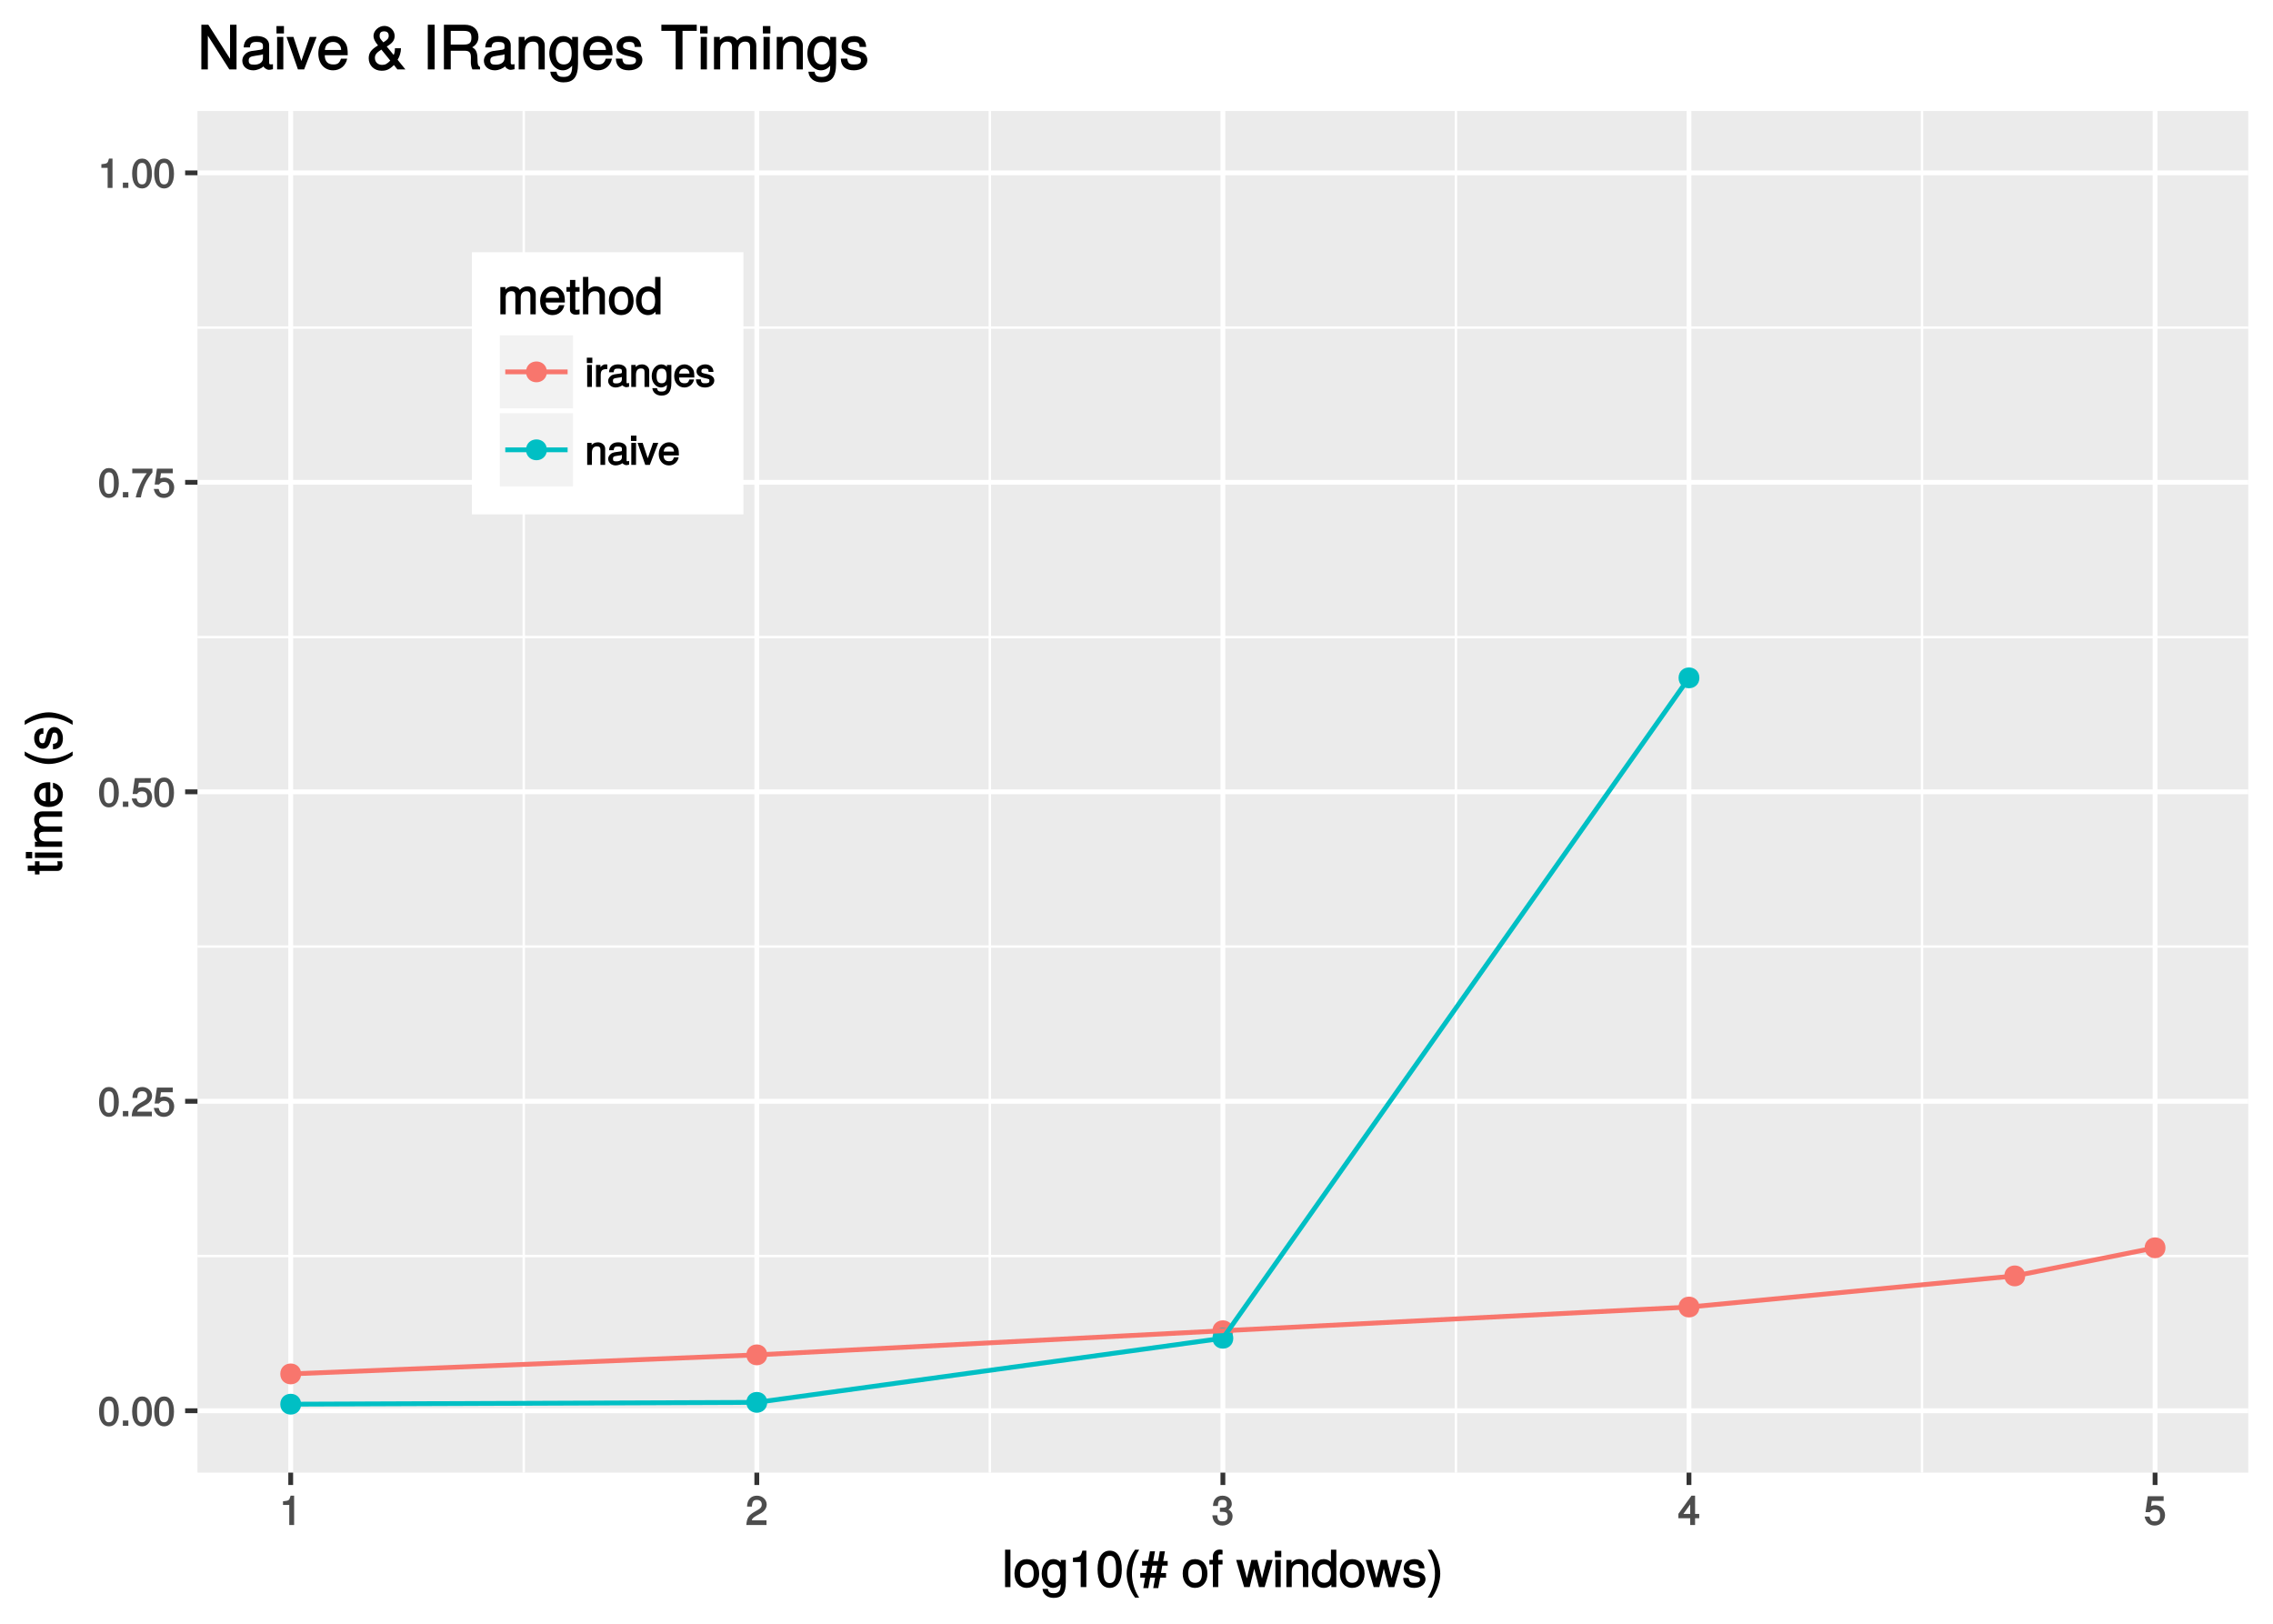 <?xml version="1.0" encoding="UTF-8"?>
<svg xmlns="http://www.w3.org/2000/svg" xmlns:xlink="http://www.w3.org/1999/xlink" width="504pt" height="360pt" viewBox="0 0 504 360" version="1.1">
<defs>
<g>
<symbol overflow="visible" id="glyph0-0">
<path style="stroke:none;" d=""/>
</symbol>
<symbol overflow="visible" id="glyph0-1">
<path style="stroke:none;" d="M 4.609 -3.125 C 4.609 -5.297 3.781 -6.5 2.422 -6.5 C 1.078 -6.5 0.219 -5.281 0.219 -3.188 C 0.219 -1.078 1.078 0.125 2.422 0.125 C 3.734 0.125 4.609 -1.078 4.609 -3.125 Z M 3.516 -3.203 C 3.516 -1.438 3.266 -0.781 2.406 -0.781 C 1.578 -0.781 1.312 -1.469 1.312 -3.172 C 1.312 -4.875 1.578 -5.547 2.422 -5.547 C 3.25 -5.547 3.516 -4.875 3.516 -3.203 Z M 3.516 -3.203 "/>
</symbol>
<symbol overflow="visible" id="glyph0-2">
<path style="stroke:none;" d="M 1.828 -0.125 L 1.828 -1.172 L 0.609 -1.172 L 0.609 0 L 1.828 0 Z M 1.828 -0.125 "/>
</symbol>
<symbol overflow="visible" id="glyph0-3">
<path style="stroke:none;" d="M 4.641 -4.547 C 4.641 -5.594 3.672 -6.5 2.5 -6.5 C 1.219 -6.5 0.328 -5.719 0.281 -4.078 L 1.359 -4.078 C 1.422 -5.25 1.703 -5.562 2.469 -5.562 C 3.172 -5.562 3.547 -5.188 3.547 -4.516 C 3.547 -4.031 3.297 -3.703 2.75 -3.391 L 1.938 -2.922 C 0.641 -2.188 0.219 -1.5 0.125 0 L 4.594 0 L 4.594 -1.031 L 1.344 -1.031 C 1.406 -1.406 1.641 -1.641 2.406 -2.078 L 3.281 -2.562 C 4.156 -3.031 4.641 -3.781 4.641 -4.547 Z M 4.641 -4.547 "/>
</symbol>
<symbol overflow="visible" id="glyph0-4">
<path style="stroke:none;" d="M 4.656 -2.203 C 4.656 -3.438 3.688 -4.375 2.5 -4.375 C 2.062 -4.375 1.594 -4.219 1.547 -4.188 L 1.719 -5.344 L 4.344 -5.344 L 4.344 -6.375 L 0.828 -6.375 L 0.328 -2.844 L 1.281 -2.844 C 1.688 -3.312 1.875 -3.422 2.359 -3.422 C 3.188 -3.422 3.562 -3.016 3.562 -2.094 C 3.562 -1.203 3.203 -0.812 2.359 -0.812 C 1.688 -0.812 1.422 -1.031 1.203 -1.859 L 0.125 -1.859 C 0.406 -0.5 1.266 0.125 2.375 0.125 C 3.641 0.125 4.656 -0.875 4.656 -2.203 Z M 4.656 -2.203 "/>
</symbol>
<symbol overflow="visible" id="glyph0-5">
<path style="stroke:none;" d="M 4.719 -5.594 L 4.719 -6.375 L 0.25 -6.375 L 0.25 -5.344 L 3.469 -5.344 C 2.422 -4 1.5 -2.078 1.016 0 L 2.156 0 C 2.531 -2.141 3.375 -3.938 4.719 -5.547 Z M 4.719 -5.594 "/>
</symbol>
<symbol overflow="visible" id="glyph0-6">
<path style="stroke:none;" d="M 3.203 -0.125 L 3.203 -6.5 L 2.422 -6.5 C 2.109 -5.406 2.094 -5.406 0.734 -5.25 L 0.734 -4.438 L 2.125 -4.438 L 2.125 0 L 3.203 0 Z M 3.203 -0.125 "/>
</symbol>
<symbol overflow="visible" id="glyph0-7">
<path style="stroke:none;" d="M 4.594 -1.938 C 4.594 -2.703 4.141 -3.266 3.391 -3.531 L 3.391 -3.266 C 3.969 -3.5 4.422 -4.031 4.422 -4.656 C 4.422 -5.734 3.547 -6.5 2.359 -6.5 C 1.109 -6.5 0.281 -5.688 0.25 -4.219 L 1.344 -4.219 C 1.359 -5.281 1.578 -5.562 2.375 -5.562 C 3.062 -5.562 3.312 -5.281 3.312 -4.625 C 3.312 -3.953 3.188 -3.812 1.781 -3.812 L 1.781 -2.906 L 2.359 -2.906 C 3.219 -2.906 3.5 -2.625 3.5 -1.938 C 3.5 -1.156 3.172 -0.812 2.359 -0.812 C 1.516 -0.812 1.266 -1.109 1.203 -2.141 L 0.109 -2.141 C 0.219 -0.625 1.062 0.125 2.344 0.125 C 3.625 0.125 4.594 -0.766 4.594 -1.938 Z M 4.594 -1.938 "/>
</symbol>
<symbol overflow="visible" id="glyph0-8">
<path style="stroke:none;" d="M 4.719 -1.625 L 4.719 -2.453 L 3.797 -2.453 L 3.797 -6.5 L 3 -6.5 L 0.094 -2.469 L 0.094 -1.5 L 2.719 -1.5 L 2.719 0 L 3.797 0 L 3.797 -1.5 L 4.719 -1.5 Z M 2.875 -2.453 L 1.203 -2.453 L 2.984 -4.953 L 2.719 -5.047 L 2.719 -2.453 Z M 2.875 -2.453 "/>
</symbol>
<symbol overflow="visible" id="glyph0-9">
<path style="stroke:none;" d="M 1.5 -0.125 L 1.5 -4.875 L 0.453 -4.875 L 0.453 0 L 1.5 0 Z M 1.594 -5.438 L 1.594 -6.484 L 0.375 -6.484 L 0.375 -5.297 L 1.594 -5.297 Z M 1.594 -5.438 "/>
</symbol>
<symbol overflow="visible" id="glyph0-10">
<path style="stroke:none;" d="M 2.969 -4.094 L 2.969 -4.969 C 2.703 -5 2.641 -5 2.547 -5 C 2.062 -5 1.594 -4.688 1.172 -4 L 1.438 -3.906 L 1.438 -4.875 L 0.453 -4.875 L 0.453 0 L 1.5 0 L 1.5 -2.531 C 1.5 -3.562 1.688 -3.953 2.969 -3.969 Z M 2.969 -4.094 "/>
</symbol>
<symbol overflow="visible" id="glyph0-11">
<path style="stroke:none;" d="M 4.859 -0.156 L 4.859 -0.875 C 4.625 -0.812 4.594 -0.812 4.547 -0.812 C 4.297 -0.812 4.297 -0.812 4.297 -1.047 L 4.297 -3.609 C 4.297 -4.438 3.547 -5 2.422 -5 C 1.297 -5 0.453 -4.438 0.406 -3.25 L 1.438 -3.25 C 1.516 -3.938 1.703 -4.062 2.391 -4.062 C 3.047 -4.062 3.266 -3.953 3.266 -3.516 L 3.266 -3.312 C 3.266 -3.016 3.234 -3.016 2.656 -2.938 C 1.625 -2.812 1.453 -2.766 1.172 -2.656 C 0.641 -2.438 0.219 -1.891 0.219 -1.328 C 0.219 -0.5 0.953 0.125 1.875 0.125 C 2.469 0.125 3.156 -0.156 3.359 -0.375 C 3.375 -0.328 3.844 0.062 4.203 0.062 C 4.359 0.062 4.469 0.047 4.859 -0.047 Z M 3.266 -1.719 C 3.266 -1.062 2.75 -0.781 2.047 -0.781 C 1.469 -0.781 1.281 -0.844 1.281 -1.344 C 1.281 -1.828 1.453 -1.906 2.25 -2.016 C 3.016 -2.125 3.172 -2.156 3.266 -2.203 Z M 3.266 -1.719 "/>
</symbol>
<symbol overflow="visible" id="glyph0-12">
<path style="stroke:none;" d="M 4.438 -0.125 L 4.438 -3.609 C 4.438 -4.375 3.719 -5 2.828 -5 C 2.141 -5 1.578 -4.703 1.172 -4.062 L 1.438 -3.969 L 1.438 -4.875 L 0.453 -4.875 L 0.453 0 L 1.5 0 L 1.5 -2.672 C 1.5 -3.609 1.859 -4.094 2.609 -4.094 C 3.188 -4.094 3.391 -3.875 3.391 -3.328 L 3.391 0 L 4.438 0 Z M 4.438 -0.125 "/>
</symbol>
<symbol overflow="visible" id="glyph0-13">
<path style="stroke:none;" d="M 4.453 -0.891 L 4.453 -4.875 L 3.469 -4.875 L 3.469 -4.078 L 3.734 -4.172 C 3.359 -4.719 2.812 -5 2.219 -5 C 1.047 -5 0.094 -3.891 0.094 -2.391 C 0.094 -0.938 1.078 0.125 2.156 0.125 C 2.734 0.125 3.25 -0.156 3.734 -0.734 L 3.469 -0.828 L 3.469 -0.516 C 3.469 0.703 3.125 1.031 2.266 1.031 C 1.688 1.031 1.391 0.953 1.281 0.266 L 0.234 0.266 C 0.328 1.266 1.156 1.922 2.25 1.922 C 3.688 1.922 4.453 1.141 4.453 -0.891 Z M 3.391 -2.406 C 3.391 -1.312 3.078 -0.812 2.312 -0.812 C 1.5 -0.812 1.172 -1.312 1.172 -2.438 C 1.172 -3.547 1.516 -4.062 2.297 -4.062 C 3.094 -4.062 3.391 -3.531 3.391 -2.406 Z M 3.391 -2.406 "/>
</symbol>
<symbol overflow="visible" id="glyph0-14">
<path style="stroke:none;" d="M 4.656 -2.219 C 4.656 -2.891 4.609 -3.312 4.484 -3.656 C 4.172 -4.422 3.328 -5 2.469 -5 C 1.172 -5 0.188 -3.922 0.188 -2.406 C 0.188 -0.891 1.156 0.125 2.453 0.125 C 3.5 0.125 4.375 -0.594 4.594 -1.656 L 3.562 -1.656 C 3.312 -0.922 3.062 -0.812 2.469 -0.812 C 1.703 -0.812 1.281 -1.172 1.266 -2.094 L 4.656 -2.094 Z M 3.828 -2.781 C 3.828 -2.781 3.609 -2.938 3.641 -2.953 L 1.297 -2.953 C 1.344 -3.641 1.719 -4.062 2.453 -4.062 C 3.172 -4.062 3.578 -3.594 3.578 -2.875 Z M 3.828 -2.781 "/>
</symbol>
<symbol overflow="visible" id="glyph0-15">
<path style="stroke:none;" d="M 4.188 -1.422 C 4.188 -2.109 3.656 -2.594 2.734 -2.812 L 2.031 -2.969 C 1.438 -3.109 1.328 -3.172 1.328 -3.5 C 1.328 -3.922 1.562 -4.062 2.156 -4.062 C 2.75 -4.062 2.906 -3.938 2.922 -3.328 L 4 -3.328 C 4 -4.359 3.25 -5 2.188 -5 C 1.109 -5 0.25 -4.312 0.25 -3.469 C 0.25 -2.75 0.781 -2.266 1.875 -2 L 2.562 -1.844 C 3.062 -1.719 3.109 -1.703 3.109 -1.359 C 3.109 -0.938 2.844 -0.812 2.203 -0.812 C 1.547 -0.812 1.312 -0.828 1.203 -1.672 L 0.125 -1.672 C 0.172 -0.469 0.938 0.125 2.141 0.125 C 3.297 0.125 4.188 -0.531 4.188 -1.422 Z M 4.188 -1.422 "/>
</symbol>
<symbol overflow="visible" id="glyph0-16">
<path style="stroke:none;" d="M 4.281 -4.875 L 3.328 -4.875 L 1.984 -1 L 2.297 -1 L 1.016 -4.875 L -0.109 -4.875 L 1.594 0 L 2.609 0 L 4.484 -4.875 Z M 4.281 -4.875 "/>
</symbol>
<symbol overflow="visible" id="glyph1-0">
<path style="stroke:none;" d=""/>
</symbol>
<symbol overflow="visible" id="glyph1-1">
<path style="stroke:none;" d="M 1.797 -0.125 L 1.797 -8.297 L 0.609 -8.297 L 0.609 0 L 1.797 0 Z M 1.797 -0.125 "/>
</symbol>
<symbol overflow="visible" id="glyph1-2">
<path style="stroke:none;" d="M 5.734 -2.969 C 5.734 -4.969 4.656 -6.203 2.984 -6.203 C 1.375 -6.203 0.25 -4.953 0.25 -3.016 C 0.25 -1.078 1.359 0.172 3 0.172 C 4.625 0.172 5.734 -1.078 5.734 -2.969 Z M 4.516 -2.984 C 4.516 -1.625 4.016 -0.953 3 -0.953 C 1.984 -0.953 1.484 -1.609 1.484 -3.016 C 1.484 -4.406 1.984 -5.078 3 -5.078 C 4.031 -5.078 4.516 -4.406 4.516 -2.984 Z M 4.516 -2.984 "/>
</symbol>
<symbol overflow="visible" id="glyph1-3">
<path style="stroke:none;" d="M 5.516 -1.078 L 5.516 -6.031 L 4.391 -6.031 L 4.391 -5.062 L 4.625 -5.156 C 4.156 -5.844 3.516 -6.203 2.766 -6.203 C 1.312 -6.203 0.172 -4.828 0.172 -2.953 C 0.172 -1.141 1.344 0.172 2.688 0.172 C 3.422 0.172 4.016 -0.172 4.625 -0.906 L 4.391 -1 L 4.391 -0.609 C 4.391 0.906 3.906 1.359 2.844 1.359 C 2.109 1.359 1.688 1.234 1.547 0.391 L 0.359 0.391 C 0.469 1.609 1.453 2.391 2.812 2.391 C 4.609 2.391 5.516 1.469 5.516 -1.078 Z M 4.297 -2.984 C 4.297 -1.609 3.844 -0.953 2.875 -0.953 C 1.875 -0.953 1.406 -1.609 1.406 -3.016 C 1.406 -4.406 1.891 -5.078 2.875 -5.078 C 3.859 -5.078 4.297 -4.375 4.297 -2.984 Z M 4.297 -2.984 "/>
</symbol>
<symbol overflow="visible" id="glyph1-4">
<path style="stroke:none;" d="M 3.953 -0.125 L 3.953 -8.078 L 3.078 -8.078 C 2.688 -6.734 2.625 -6.703 0.984 -6.5 L 0.984 -5.562 L 2.703 -5.562 L 2.703 0 L 3.953 0 Z M 3.953 -0.125 "/>
</symbol>
<symbol overflow="visible" id="glyph1-5">
<path style="stroke:none;" d="M 5.703 -3.891 C 5.703 -6.594 4.719 -8.078 3.031 -8.078 C 1.344 -8.078 0.328 -6.562 0.328 -3.953 C 0.328 -1.312 1.359 0.172 3.031 0.172 C 4.672 0.172 5.703 -1.312 5.703 -3.891 Z M 4.438 -3.969 C 4.438 -1.766 4.078 -0.906 3 -0.906 C 1.984 -0.906 1.594 -1.797 1.594 -3.938 C 1.594 -6.078 1.984 -6.938 3.031 -6.938 C 4.062 -6.938 4.438 -6.062 4.438 -3.969 Z M 4.438 -3.969 "/>
</symbol>
<symbol overflow="visible" id="glyph1-6">
<path style="stroke:none;" d="M 3.281 2.094 C 2.328 0.531 1.828 -1.219 1.828 -2.984 C 1.828 -4.734 2.328 -6.484 3.438 -8.297 L 2.531 -8.297 C 1.391 -6.812 0.656 -4.703 0.656 -2.984 C 0.656 -1.25 1.391 0.859 2.531 2.328 L 3.438 2.328 Z M 3.281 2.094 "/>
</symbol>
<symbol overflow="visible" id="glyph1-7">
<path style="stroke:none;" d="M 6.094 -4.891 L 6.094 -5.781 L 5.094 -5.781 L 5.484 -7.938 L 4.359 -7.938 L 3.984 -5.781 L 2.875 -5.781 L 3.281 -7.938 L 2.172 -7.938 L 1.766 -5.781 L 0.422 -5.781 L 0.422 -4.766 L 1.578 -4.766 L 1.281 -3.125 L 0.016 -3.125 L 0.016 -2.094 L 1.094 -2.094 L 0.688 0.219 L 1.797 0.219 L 2.219 -2.094 L 3.312 -2.094 L 2.891 0.219 L 4 0.219 L 4.438 -2.094 L 5.734 -2.094 L 5.734 -3.125 L 4.609 -3.125 L 4.906 -4.766 L 6.094 -4.766 Z M 3.812 -4.891 L 3.5 -3.125 L 2.391 -3.125 L 2.703 -4.766 L 3.797 -4.766 Z M 3.812 -4.891 "/>
</symbol>
<symbol overflow="visible" id="glyph1-8">
<path style="stroke:none;" d=""/>
</symbol>
<symbol overflow="visible" id="glyph1-9">
<path style="stroke:none;" d="M 2.969 -5.141 L 2.969 -6.031 L 2.016 -6.031 L 2.016 -6.797 C 2.016 -7.188 2.094 -7.25 2.516 -7.25 C 2.594 -7.25 2.625 -7.25 2.969 -7.234 L 2.969 -8.234 C 2.625 -8.312 2.516 -8.328 2.328 -8.328 C 1.469 -8.328 0.828 -7.703 0.828 -6.875 L 0.828 -6.031 L 0.062 -6.031 L 0.062 -5.016 L 0.828 -5.016 L 0.828 0 L 2.016 0 L 2.016 -5.016 L 2.969 -5.016 Z M 2.969 -5.141 "/>
</symbol>
<symbol overflow="visible" id="glyph1-10">
<path style="stroke:none;" d="M 7.781 -6.031 L 6.641 -6.031 L 5.469 -1.406 L 5.734 -1.406 L 4.578 -6.031 L 3.25 -6.031 L 2.109 -1.406 L 2.391 -1.406 L 1.172 -6.031 L -0.125 -6.031 L 1.641 0 L 2.875 0 L 4.016 -4.656 L 3.734 -4.656 L 4.938 0 L 6.188 0 L 7.969 -6.031 Z M 7.781 -6.031 "/>
</symbol>
<symbol overflow="visible" id="glyph1-11">
<path style="stroke:none;" d="M 1.812 -0.125 L 1.812 -6.031 L 0.625 -6.031 L 0.625 0 L 1.812 0 Z M 1.938 -6.766 L 1.938 -8.047 L 0.516 -8.047 L 0.516 -6.641 L 1.938 -6.641 Z M 1.938 -6.766 "/>
</symbol>
<symbol overflow="visible" id="glyph1-12">
<path style="stroke:none;" d="M 5.484 -0.125 L 5.484 -4.484 C 5.484 -5.438 4.641 -6.203 3.531 -6.203 C 2.672 -6.203 2.031 -5.828 1.516 -5.031 L 1.75 -4.922 L 1.75 -6.031 L 0.625 -6.031 L 0.625 0 L 1.812 0 L 1.812 -3.312 C 1.812 -4.484 2.328 -5.125 3.25 -5.125 C 3.984 -5.125 4.297 -4.812 4.297 -4.125 L 4.297 0 L 5.484 0 Z M 5.484 -0.125 "/>
</symbol>
<symbol overflow="visible" id="glyph1-13">
<path style="stroke:none;" d="M 5.578 -0.125 L 5.578 -8.297 L 4.391 -8.297 L 4.391 -5.172 L 4.625 -5.266 C 4.234 -5.859 3.531 -6.203 2.766 -6.203 C 1.266 -6.203 0.141 -4.906 0.141 -3.062 C 0.141 -1.125 1.25 0.172 2.797 0.172 C 3.594 0.172 4.219 -0.172 4.719 -0.875 L 4.484 -0.984 L 4.484 0 L 5.578 0 Z M 4.391 -2.984 C 4.391 -1.656 3.891 -0.969 2.922 -0.969 C 1.906 -0.969 1.375 -1.672 1.375 -3.016 C 1.375 -4.359 1.906 -5.078 2.922 -5.078 C 3.906 -5.078 4.391 -4.328 4.391 -2.984 Z M 4.391 -2.984 "/>
</symbol>
<symbol overflow="visible" id="glyph1-14">
<path style="stroke:none;" d="M 5.188 -1.75 C 5.188 -2.609 4.562 -3.172 3.422 -3.453 L 2.547 -3.656 C 1.797 -3.844 1.609 -3.938 1.609 -4.344 C 1.609 -4.875 1.953 -5.078 2.688 -5.078 C 3.438 -5.078 3.688 -4.891 3.703 -4.156 L 4.953 -4.156 C 4.938 -5.422 4.062 -6.203 2.734 -6.203 C 1.391 -6.203 0.375 -5.375 0.375 -4.297 C 0.375 -3.406 0.984 -2.844 2.344 -2.516 L 3.203 -2.297 C 3.844 -2.141 3.953 -2.094 3.953 -1.672 C 3.953 -1.141 3.547 -0.953 2.75 -0.953 C 1.922 -0.953 1.594 -1.016 1.453 -2.031 L 0.234 -2.031 C 0.281 -0.562 1.172 0.172 2.672 0.172 C 4.125 0.172 5.188 -0.641 5.188 -1.75 Z M 5.188 -1.75 "/>
</symbol>
<symbol overflow="visible" id="glyph1-15">
<path style="stroke:none;" d="M 2.953 -2.969 C 2.953 -4.703 2.219 -6.812 1.078 -8.297 L 0.172 -8.297 C 1.281 -6.484 1.781 -4.734 1.781 -2.969 C 1.781 -1.219 1.281 0.531 0.172 2.328 L 1.078 2.328 C 2.219 0.859 2.953 -1.25 2.953 -2.969 Z M 2.953 -2.969 "/>
</symbol>
<symbol overflow="visible" id="glyph1-16">
<path style="stroke:none;" d="M 8.484 -0.125 L 8.484 -4.453 C 8.484 -5.484 7.781 -6.203 6.703 -6.203 C 5.938 -6.203 5.375 -5.922 4.953 -5.406 C 4.688 -5.891 4.141 -6.203 3.391 -6.203 C 2.625 -6.203 2.016 -5.875 1.516 -5.188 L 1.75 -5.078 L 1.75 -6.031 L 0.641 -6.031 L 0.641 0 L 1.828 0 L 1.828 -3.75 C 1.828 -4.594 2.297 -5.125 3.047 -5.125 C 3.734 -5.125 3.969 -4.844 3.969 -4.109 L 3.969 0 L 5.156 0 L 5.156 -3.75 C 5.156 -4.594 5.641 -5.125 6.391 -5.125 C 7.062 -5.125 7.297 -4.828 7.297 -4.109 L 7.297 0 L 8.484 0 Z M 8.484 -0.125 "/>
</symbol>
<symbol overflow="visible" id="glyph1-17">
<path style="stroke:none;" d="M 5.781 -2.75 C 5.781 -3.594 5.703 -4.109 5.547 -4.547 C 5.172 -5.484 4.156 -6.203 3.078 -6.203 C 1.469 -6.203 0.297 -4.875 0.297 -2.984 C 0.297 -1.094 1.438 0.172 3.062 0.172 C 4.375 0.172 5.422 -0.719 5.672 -2.031 L 4.5 -2.031 C 4.203 -1.125 3.828 -0.953 3.094 -0.953 C 2.141 -0.953 1.547 -1.438 1.531 -2.625 L 5.781 -2.625 Z M 4.75 -3.469 C 4.75 -3.469 4.562 -3.625 4.578 -3.641 L 1.562 -3.641 C 1.625 -4.516 2.141 -5.078 3.062 -5.078 C 3.969 -5.078 4.516 -4.469 4.516 -3.562 Z M 4.75 -3.469 "/>
</symbol>
<symbol overflow="visible" id="glyph1-18">
<path style="stroke:none;" d="M 2.922 -0.125 L 2.922 -1.078 C 2.672 -1.016 2.531 -1 2.359 -1 C 1.953 -1 1.984 -0.969 1.984 -1.375 L 1.984 -5.016 L 2.922 -5.016 L 2.922 -6.031 L 1.984 -6.031 L 1.984 -7.625 L 0.797 -7.625 L 0.797 -6.031 L 0.016 -6.031 L 0.016 -5.016 L 0.797 -5.016 L 0.797 -0.969 C 0.797 -0.391 1.328 0.078 2.047 0.078 C 2.266 0.078 2.484 0.062 2.922 -0.016 Z M 2.922 -0.125 "/>
</symbol>
<symbol overflow="visible" id="glyph1-19">
<path style="stroke:none;" d="M 5.484 -0.125 L 5.484 -4.484 C 5.484 -5.453 4.656 -6.203 3.531 -6.203 C 2.719 -6.203 2.125 -5.906 1.578 -5.203 L 1.812 -5.109 L 1.812 -8.297 L 0.625 -8.297 L 0.625 0 L 1.812 0 L 1.812 -3.312 C 1.812 -4.484 2.297 -5.125 3.25 -5.125 C 3.891 -5.125 4.297 -4.891 4.297 -4.125 L 4.297 0 L 5.484 0 Z M 5.484 -0.125 "/>
</symbol>
<symbol overflow="visible" id="glyph2-0">
<path style="stroke:none;" d=""/>
</symbol>
<symbol overflow="visible" id="glyph2-1">
<path style="stroke:none;" d="M -0.125 -2.922 L -1.078 -2.922 C -1.016 -2.672 -1 -2.531 -1 -2.359 C -1 -1.953 -0.969 -1.984 -1.375 -1.984 L -5.016 -1.984 L -5.016 -2.922 L -6.031 -2.922 L -6.031 -1.984 L -7.625 -1.984 L -7.625 -0.797 L -6.031 -0.797 L -6.031 -0.016 L -5.016 -0.016 L -5.016 -0.797 L -0.969 -0.797 C -0.391 -0.797 0.078 -1.328 0.078 -2.047 C 0.078 -2.266 0.062 -2.484 -0.016 -2.922 Z M -0.125 -2.922 "/>
</symbol>
<symbol overflow="visible" id="glyph2-2">
<path style="stroke:none;" d="M -0.125 -1.812 L -6.031 -1.812 L -6.031 -0.625 L 0 -0.625 L 0 -1.812 Z M -6.766 -1.938 L -8.047 -1.938 L -8.047 -0.516 L -6.641 -0.516 L -6.641 -1.938 Z M -6.766 -1.938 "/>
</symbol>
<symbol overflow="visible" id="glyph2-3">
<path style="stroke:none;" d="M -0.125 -8.484 L -4.453 -8.484 C -5.484 -8.484 -6.203 -7.781 -6.203 -6.703 C -6.203 -5.938 -5.922 -5.375 -5.406 -4.953 C -5.891 -4.688 -6.203 -4.141 -6.203 -3.391 C -6.203 -2.625 -5.875 -2.016 -5.188 -1.516 L -5.078 -1.75 L -6.031 -1.75 L -6.031 -0.641 L 0 -0.641 L 0 -1.828 L -3.75 -1.828 C -4.594 -1.828 -5.125 -2.297 -5.125 -3.047 C -5.125 -3.734 -4.844 -3.969 -4.109 -3.969 L 0 -3.969 L 0 -5.156 L -3.75 -5.156 C -4.594 -5.156 -5.125 -5.641 -5.125 -6.391 C -5.125 -7.062 -4.828 -7.297 -4.109 -7.297 L 0 -7.297 L 0 -8.484 Z M -0.125 -8.484 "/>
</symbol>
<symbol overflow="visible" id="glyph2-4">
<path style="stroke:none;" d="M -2.75 -5.781 C -3.594 -5.781 -4.109 -5.703 -4.547 -5.547 C -5.484 -5.172 -6.203 -4.156 -6.203 -3.078 C -6.203 -1.469 -4.875 -0.297 -2.984 -0.297 C -1.094 -0.297 0.172 -1.438 0.172 -3.062 C 0.172 -4.375 -0.719 -5.422 -2.031 -5.672 L -2.031 -4.5 C -1.125 -4.203 -0.953 -3.828 -0.953 -3.094 C -0.953 -2.141 -1.438 -1.547 -2.625 -1.531 L -2.625 -5.781 Z M -3.469 -4.75 C -3.469 -4.75 -3.625 -4.562 -3.641 -4.578 L -3.641 -1.562 C -4.516 -1.625 -5.078 -2.141 -5.078 -3.062 C -5.078 -3.969 -4.469 -4.516 -3.562 -4.516 Z M -3.469 -4.75 "/>
</symbol>
<symbol overflow="visible" id="glyph2-5">
<path style="stroke:none;" d=""/>
</symbol>
<symbol overflow="visible" id="glyph2-6">
<path style="stroke:none;" d="M 2.094 -3.281 C 0.531 -2.328 -1.219 -1.828 -2.984 -1.828 C -4.734 -1.828 -6.484 -2.328 -8.297 -3.438 L -8.297 -2.531 C -6.812 -1.391 -4.703 -0.656 -2.984 -0.656 C -1.25 -0.656 0.859 -1.391 2.328 -2.531 L 2.328 -3.438 Z M 2.094 -3.281 "/>
</symbol>
<symbol overflow="visible" id="glyph2-7">
<path style="stroke:none;" d="M -1.75 -5.188 C -2.609 -5.188 -3.172 -4.562 -3.453 -3.422 L -3.656 -2.547 C -3.844 -1.797 -3.938 -1.609 -4.344 -1.609 C -4.875 -1.609 -5.078 -1.953 -5.078 -2.688 C -5.078 -3.438 -4.891 -3.688 -4.156 -3.703 L -4.156 -4.953 C -5.422 -4.938 -6.203 -4.062 -6.203 -2.734 C -6.203 -1.391 -5.375 -0.375 -4.297 -0.375 C -3.406 -0.375 -2.844 -0.984 -2.516 -2.344 L -2.297 -3.203 C -2.141 -3.844 -2.094 -3.953 -1.672 -3.953 C -1.141 -3.953 -0.953 -3.547 -0.953 -2.75 C -0.953 -1.922 -1.016 -1.594 -2.031 -1.453 L -2.031 -0.234 C -0.562 -0.281 0.172 -1.172 0.172 -2.672 C 0.172 -4.125 -0.641 -5.188 -1.75 -5.188 Z M -1.75 -5.188 "/>
</symbol>
<symbol overflow="visible" id="glyph2-8">
<path style="stroke:none;" d="M -2.969 -2.953 C -4.703 -2.953 -6.812 -2.219 -8.297 -1.078 L -8.297 -0.172 C -6.484 -1.281 -4.734 -1.781 -2.969 -1.781 C -1.219 -1.781 0.531 -1.281 2.328 -0.172 L 2.328 -1.078 C 0.859 -2.219 -1.25 -2.953 -2.969 -2.953 Z M -2.969 -2.953 "/>
</symbol>
<symbol overflow="visible" id="glyph3-0">
<path style="stroke:none;" d=""/>
</symbol>
<symbol overflow="visible" id="glyph3-1">
<path style="stroke:none;" d="M 8.656 -0.125 L 8.656 -9.906 L 7.219 -9.906 L 7.219 -1.891 L 7.453 -1.984 L 2.406 -9.906 L 0.859 -9.906 L 0.859 0 L 2.297 0 L 2.297 -7.938 L 2.062 -7.844 L 7.062 0 L 8.656 0 Z M 8.656 -0.125 "/>
</symbol>
<symbol overflow="visible" id="glyph3-2">
<path style="stroke:none;" d="M 7.203 -0.156 L 7.203 -1.156 C 6.938 -1.109 6.891 -1.109 6.828 -1.109 C 6.438 -1.109 6.359 -1.156 6.359 -1.5 L 6.359 -5.359 C 6.359 -6.594 5.328 -7.391 3.625 -7.391 C 1.953 -7.391 0.781 -6.609 0.703 -4.875 L 2.094 -4.875 C 2.188 -5.844 2.562 -6.094 3.594 -6.094 C 4.578 -6.094 4.984 -5.859 4.984 -5.203 L 4.984 -4.906 C 4.984 -4.453 4.859 -4.391 3.984 -4.297 C 2.422 -4.094 2.188 -4.047 1.766 -3.875 C 0.969 -3.531 0.406 -2.766 0.406 -1.922 C 0.406 -0.672 1.422 0.203 2.828 0.203 C 3.703 0.203 4.656 -0.219 5.094 -0.672 C 5.156 -0.422 5.766 0.094 6.312 0.094 C 6.531 0.094 6.703 0.062 7.203 -0.047 Z M 4.984 -2.516 C 4.984 -1.531 4.125 -1.047 3.062 -1.047 C 2.203 -1.047 1.828 -1.203 1.828 -1.953 C 1.828 -2.688 2.188 -2.859 3.359 -3.031 C 4.531 -3.188 4.766 -3.25 4.984 -3.359 Z M 4.984 -2.516 "/>
</symbol>
<symbol overflow="visible" id="glyph3-3">
<path style="stroke:none;" d="M 2.156 -0.125 L 2.156 -7.203 L 0.781 -7.203 L 0.781 0 L 2.156 0 Z M 2.297 -8.094 L 2.297 -9.609 L 0.641 -9.609 L 0.641 -7.969 L 2.297 -7.969 Z M 2.297 -8.094 "/>
</symbol>
<symbol overflow="visible" id="glyph3-4">
<path style="stroke:none;" d="M 6.422 -7.203 L 5.078 -7.203 L 3.078 -1.438 L 3.359 -1.438 L 1.469 -7.203 L -0.062 -7.203 L 2.469 0 L 3.844 0 L 6.609 -7.203 Z M 6.422 -7.203 "/>
</symbol>
<symbol overflow="visible" id="glyph3-5">
<path style="stroke:none;" d="M 6.906 -3.281 C 6.906 -4.281 6.828 -4.906 6.625 -5.422 C 6.172 -6.562 4.984 -7.391 3.703 -7.391 C 1.766 -7.391 0.391 -5.828 0.391 -3.547 C 0.391 -1.281 1.734 0.203 3.672 0.203 C 5.25 0.203 6.484 -0.828 6.781 -2.375 L 5.406 -2.375 C 5.062 -1.328 4.594 -1.094 3.703 -1.094 C 2.562 -1.094 1.828 -1.688 1.812 -3.141 L 6.906 -3.141 Z M 5.688 -4.156 C 5.688 -4.156 5.5 -4.297 5.5 -4.312 L 1.844 -4.312 C 1.922 -5.406 2.578 -6.094 3.688 -6.094 C 4.766 -6.094 5.453 -5.328 5.453 -4.25 Z M 5.688 -4.156 "/>
</symbol>
<symbol overflow="visible" id="glyph3-6">
<path style="stroke:none;" d=""/>
</symbol>
<symbol overflow="visible" id="glyph3-7">
<path style="stroke:none;" d="M 8.5 -0.219 L 6.953 -2.141 C 7.375 -2.781 7.703 -3.75 7.703 -4.688 L 6.359 -4.688 C 6.359 -4.047 6.266 -3.531 6.078 -3.203 L 4.547 -5.078 C 5.812 -5.812 6.297 -6.469 6.297 -7.422 C 6.297 -8.641 5.266 -9.641 4.016 -9.641 C 2.766 -9.641 1.609 -8.578 1.609 -7.422 C 1.609 -6.797 1.906 -6.203 2.609 -5.312 C 1.078 -4.406 0.547 -3.656 0.547 -2.453 C 0.547 -0.875 1.766 0.297 3.391 0.297 C 4.5 0.297 5.141 0.016 6.141 -0.969 L 6.906 0 L 8.688 0 Z M 4.984 -7.453 C 4.984 -6.859 4.688 -6.562 3.797 -6 C 3.047 -6.844 2.969 -6.969 2.969 -7.438 C 2.969 -8.125 3.281 -8.438 3.969 -8.438 C 4.641 -8.438 4.984 -8.094 4.984 -7.453 Z M 5.406 -2.031 C 4.672 -1.25 4.219 -1 3.531 -1 C 2.578 -1 1.922 -1.625 1.922 -2.547 C 1.922 -3.281 2.297 -3.719 3.359 -4.391 L 5.328 -1.953 Z M 5.406 -2.031 "/>
</symbol>
<symbol overflow="visible" id="glyph3-8">
<path style="stroke:none;" d="M 2.688 -0.125 L 2.688 -9.906 L 1.172 -9.906 L 1.172 0 L 2.688 0 Z M 2.688 -0.125 "/>
</symbol>
<symbol overflow="visible" id="glyph3-9">
<path style="stroke:none;" d="M 9.094 -0.125 L 9.094 -0.5 C 8.594 -0.844 8.531 -1.094 8.516 -2.375 C 8.484 -3.969 8.125 -4.578 7.078 -5.031 L 7.078 -4.75 C 8.156 -5.281 8.734 -6.094 8.734 -7.188 C 8.734 -8.844 7.547 -9.906 5.672 -9.906 L 1.078 -9.906 L 1.078 0 L 2.594 0 L 2.594 -4.141 L 5.625 -4.141 C 6.703 -4.141 7.078 -3.75 7.062 -2.562 L 7.047 -1.703 C 7.031 -1.109 7.156 -0.531 7.391 0 L 9.094 0 Z M 7.172 -7.016 C 7.172 -5.875 6.734 -5.5 5.422 -5.5 L 2.594 -5.5 L 2.594 -8.547 L 5.422 -8.547 C 6.797 -8.547 7.172 -8.094 7.172 -7.016 Z M 7.172 -7.016 "/>
</symbol>
<symbol overflow="visible" id="glyph3-10">
<path style="stroke:none;" d="M 6.562 -0.125 L 6.562 -5.359 C 6.562 -6.516 5.578 -7.391 4.234 -7.391 C 3.203 -7.391 2.438 -6.938 1.828 -5.984 L 2.078 -5.891 L 2.078 -7.203 L 0.781 -7.203 L 0.781 0 L 2.156 0 L 2.156 -3.953 C 2.156 -5.359 2.781 -6.156 3.906 -6.156 C 4.781 -6.156 5.188 -5.75 5.188 -4.922 L 5.188 0 L 6.562 0 Z M 6.562 -0.125 "/>
</symbol>
<symbol overflow="visible" id="glyph3-11">
<path style="stroke:none;" d="M 6.594 -1.266 L 6.594 -7.203 L 5.297 -7.203 L 5.297 -6.047 L 5.531 -6.141 C 4.984 -6.953 4.219 -7.391 3.328 -7.391 C 1.578 -7.391 0.234 -5.766 0.234 -3.531 C 0.234 -1.344 1.609 0.203 3.234 0.203 C 4.109 0.203 4.812 -0.219 5.531 -1.078 L 5.297 -1.172 L 5.297 -0.719 C 5.297 1.125 4.688 1.672 3.406 1.672 C 2.531 1.672 2 1.5 1.828 0.516 L 0.453 0.516 C 0.578 1.969 1.75 2.875 3.359 2.875 C 5.531 2.875 6.594 1.781 6.594 -1.266 Z M 5.188 -3.547 C 5.188 -1.906 4.625 -1.094 3.453 -1.094 C 2.25 -1.094 1.656 -1.922 1.656 -3.594 C 1.656 -5.25 2.266 -6.094 3.453 -6.094 C 4.641 -6.094 5.188 -5.234 5.188 -3.547 Z M 5.188 -3.547 "/>
</symbol>
<symbol overflow="visible" id="glyph3-12">
<path style="stroke:none;" d="M 6.188 -2.078 C 6.188 -3.109 5.484 -3.766 4.109 -4.094 L 3.047 -4.344 C 2.156 -4.562 1.906 -4.703 1.906 -5.188 C 1.906 -5.828 2.344 -6.094 3.234 -6.094 C 4.125 -6.094 4.453 -5.844 4.469 -4.984 L 5.922 -4.984 C 5.906 -6.484 4.875 -7.391 3.281 -7.391 C 1.656 -7.391 0.469 -6.422 0.469 -5.141 C 0.469 -4.047 1.172 -3.406 2.812 -3.016 L 3.844 -2.766 C 4.609 -2.578 4.766 -2.484 4.766 -1.984 C 4.766 -1.328 4.266 -1.094 3.297 -1.094 C 2.312 -1.094 1.891 -1.188 1.734 -2.391 L 0.297 -2.391 C 0.359 -0.641 1.406 0.203 3.203 0.203 C 4.953 0.203 6.188 -0.734 6.188 -2.078 Z M 6.188 -2.078 "/>
</symbol>
<symbol overflow="visible" id="glyph3-13">
<path style="stroke:none;" d="M 7.969 -8.672 L 7.969 -9.906 L 0.125 -9.906 L 0.125 -8.547 L 3.297 -8.547 L 3.297 0 L 4.812 0 L 4.812 -8.547 L 7.969 -8.547 Z M 7.969 -8.672 "/>
</symbol>
<symbol overflow="visible" id="glyph3-14">
<path style="stroke:none;" d="M 10.172 -0.125 L 10.172 -5.328 C 10.172 -6.562 9.344 -7.391 8.047 -7.391 C 7.125 -7.391 6.469 -7.062 5.938 -6.438 C 5.609 -7.031 4.969 -7.391 4.062 -7.391 C 3.141 -7.391 2.422 -7 1.828 -6.172 L 2.078 -6.078 L 2.078 -7.203 L 0.797 -7.203 L 0.797 0 L 2.172 0 L 2.172 -4.469 C 2.172 -5.484 2.766 -6.156 3.656 -6.156 C 4.469 -6.156 4.797 -5.781 4.797 -4.891 L 4.797 0 L 6.172 0 L 6.172 -4.469 C 6.172 -5.484 6.766 -6.156 7.672 -6.156 C 8.469 -6.156 8.797 -5.766 8.797 -4.891 L 8.797 0 L 10.172 0 Z M 10.172 -0.125 "/>
</symbol>
</g>
<clipPath id="clip1">
  <path d="M 43.789 24.602 L 499 24.602 L 499 327 L 43.789 327 Z M 43.789 24.602 "/>
</clipPath>
<clipPath id="clip2">
  <path d="M 43.789 278 L 499 278 L 499 279 L 43.789 279 Z M 43.789 278 "/>
</clipPath>
<clipPath id="clip3">
  <path d="M 43.789 209 L 499 209 L 499 211 L 43.789 211 Z M 43.789 209 "/>
</clipPath>
<clipPath id="clip4">
  <path d="M 43.789 140 L 499 140 L 499 142 L 43.789 142 Z M 43.789 140 "/>
</clipPath>
<clipPath id="clip5">
  <path d="M 43.789 72 L 499 72 L 499 73 L 43.789 73 Z M 43.789 72 "/>
</clipPath>
<clipPath id="clip6">
  <path d="M 115 24.602 L 117 24.602 L 117 327 L 115 327 Z M 115 24.602 "/>
</clipPath>
<clipPath id="clip7">
  <path d="M 219 24.602 L 220 24.602 L 220 327 L 219 327 Z M 219 24.602 "/>
</clipPath>
<clipPath id="clip8">
  <path d="M 322 24.602 L 324 24.602 L 324 327 L 322 327 Z M 322 24.602 "/>
</clipPath>
<clipPath id="clip9">
  <path d="M 425 24.602 L 427 24.602 L 427 327 L 425 327 Z M 425 24.602 "/>
</clipPath>
<clipPath id="clip10">
  <path d="M 43.789 312 L 499.52 312 L 499.52 314 L 43.789 314 Z M 43.789 312 "/>
</clipPath>
<clipPath id="clip11">
  <path d="M 43.789 243 L 499.52 243 L 499.52 245 L 43.789 245 Z M 43.789 243 "/>
</clipPath>
<clipPath id="clip12">
  <path d="M 43.789 175 L 499.52 175 L 499.52 177 L 43.789 177 Z M 43.789 175 "/>
</clipPath>
<clipPath id="clip13">
  <path d="M 43.789 106 L 499.52 106 L 499.52 108 L 43.789 108 Z M 43.789 106 "/>
</clipPath>
<clipPath id="clip14">
  <path d="M 43.789 37 L 499.52 37 L 499.52 39 L 43.789 39 Z M 43.789 37 "/>
</clipPath>
<clipPath id="clip15">
  <path d="M 63 24.602 L 65 24.602 L 65 327.5 L 63 327.5 Z M 63 24.602 "/>
</clipPath>
<clipPath id="clip16">
  <path d="M 167 24.602 L 169 24.602 L 169 327.5 L 167 327.5 Z M 167 24.602 "/>
</clipPath>
<clipPath id="clip17">
  <path d="M 270 24.602 L 272 24.602 L 272 327.5 L 270 327.5 Z M 270 24.602 "/>
</clipPath>
<clipPath id="clip18">
  <path d="M 373 24.602 L 376 24.602 L 376 327.5 L 373 327.5 Z M 373 24.602 "/>
</clipPath>
<clipPath id="clip19">
  <path d="M 477 24.602 L 479 24.602 L 479 327.5 L 477 327.5 Z M 477 24.602 "/>
</clipPath>
</defs>
<g id="surface6">
<rect x="0" y="0" width="504" height="360" style="fill:rgb(100%,100%,100%);fill-opacity:1;stroke:none;"/>
<rect x="0" y="0" width="504" height="360" style="fill:rgb(100%,100%,100%);fill-opacity:1;stroke:none;"/>
<path style="fill:none;stroke-width:1.067;stroke-linecap:round;stroke-linejoin:round;stroke:rgb(100%,100%,100%);stroke-opacity:1;stroke-miterlimit:10;" d="M 0 360 L 504 360 L 504 0 L 0 0 Z M 0 360 "/>
<g clip-path="url(#clip1)" clip-rule="nonzero">
<path style=" stroke:none;fill-rule:nonzero;fill:rgb(92.157%,92.157%,92.157%);fill-opacity:1;" d="M 43.789 326.5 L 498.52 326.5 L 498.52 24.602 L 43.789 24.602 Z M 43.789 326.5 "/>
</g>
<g clip-path="url(#clip2)" clip-rule="nonzero">
<path style="fill:none;stroke-width:0.533;stroke-linecap:butt;stroke-linejoin:round;stroke:rgb(100%,100%,100%);stroke-opacity:1;stroke-miterlimit:10;" d="M 43.789 278.473 L 498.52 278.473 "/>
</g>
<g clip-path="url(#clip3)" clip-rule="nonzero">
<path style="fill:none;stroke-width:0.533;stroke-linecap:butt;stroke-linejoin:round;stroke:rgb(100%,100%,100%);stroke-opacity:1;stroke-miterlimit:10;" d="M 43.789 209.859 L 498.52 209.859 "/>
</g>
<g clip-path="url(#clip4)" clip-rule="nonzero">
<path style="fill:none;stroke-width:0.533;stroke-linecap:butt;stroke-linejoin:round;stroke:rgb(100%,100%,100%);stroke-opacity:1;stroke-miterlimit:10;" d="M 43.789 141.246 L 498.52 141.246 "/>
</g>
<g clip-path="url(#clip5)" clip-rule="nonzero">
<path style="fill:none;stroke-width:0.533;stroke-linecap:butt;stroke-linejoin:round;stroke:rgb(100%,100%,100%);stroke-opacity:1;stroke-miterlimit:10;" d="M 43.789 72.629 L 498.52 72.629 "/>
</g>
<g clip-path="url(#clip6)" clip-rule="nonzero">
<path style="fill:none;stroke-width:0.533;stroke-linecap:butt;stroke-linejoin:round;stroke:rgb(100%,100%,100%);stroke-opacity:1;stroke-miterlimit:10;" d="M 116.133 326.5 L 116.133 24.602 "/>
</g>
<g clip-path="url(#clip7)" clip-rule="nonzero">
<path style="fill:none;stroke-width:0.533;stroke-linecap:butt;stroke-linejoin:round;stroke:rgb(100%,100%,100%);stroke-opacity:1;stroke-miterlimit:10;" d="M 219.48 326.5 L 219.48 24.602 "/>
</g>
<g clip-path="url(#clip8)" clip-rule="nonzero">
<path style="fill:none;stroke-width:0.533;stroke-linecap:butt;stroke-linejoin:round;stroke:rgb(100%,100%,100%);stroke-opacity:1;stroke-miterlimit:10;" d="M 322.828 326.5 L 322.828 24.602 "/>
</g>
<g clip-path="url(#clip9)" clip-rule="nonzero">
<path style="fill:none;stroke-width:0.533;stroke-linecap:butt;stroke-linejoin:round;stroke:rgb(100%,100%,100%);stroke-opacity:1;stroke-miterlimit:10;" d="M 426.176 326.5 L 426.176 24.602 "/>
</g>
<g clip-path="url(#clip10)" clip-rule="nonzero">
<path style="fill:none;stroke-width:1.067;stroke-linecap:butt;stroke-linejoin:round;stroke:rgb(100%,100%,100%);stroke-opacity:1;stroke-miterlimit:10;" d="M 43.789 312.777 L 498.52 312.777 "/>
</g>
<g clip-path="url(#clip11)" clip-rule="nonzero">
<path style="fill:none;stroke-width:1.067;stroke-linecap:butt;stroke-linejoin:round;stroke:rgb(100%,100%,100%);stroke-opacity:1;stroke-miterlimit:10;" d="M 43.789 244.164 L 498.52 244.164 "/>
</g>
<g clip-path="url(#clip12)" clip-rule="nonzero">
<path style="fill:none;stroke-width:1.067;stroke-linecap:butt;stroke-linejoin:round;stroke:rgb(100%,100%,100%);stroke-opacity:1;stroke-miterlimit:10;" d="M 43.789 175.551 L 498.52 175.551 "/>
</g>
<g clip-path="url(#clip13)" clip-rule="nonzero">
<path style="fill:none;stroke-width:1.067;stroke-linecap:butt;stroke-linejoin:round;stroke:rgb(100%,100%,100%);stroke-opacity:1;stroke-miterlimit:10;" d="M 43.789 106.938 L 498.52 106.938 "/>
</g>
<g clip-path="url(#clip14)" clip-rule="nonzero">
<path style="fill:none;stroke-width:1.067;stroke-linecap:butt;stroke-linejoin:round;stroke:rgb(100%,100%,100%);stroke-opacity:1;stroke-miterlimit:10;" d="M 43.789 38.324 L 498.52 38.324 "/>
</g>
<g clip-path="url(#clip15)" clip-rule="nonzero">
<path style="fill:none;stroke-width:1.067;stroke-linecap:butt;stroke-linejoin:round;stroke:rgb(100%,100%,100%);stroke-opacity:1;stroke-miterlimit:10;" d="M 64.461 326.5 L 64.461 24.602 "/>
</g>
<g clip-path="url(#clip16)" clip-rule="nonzero">
<path style="fill:none;stroke-width:1.067;stroke-linecap:butt;stroke-linejoin:round;stroke:rgb(100%,100%,100%);stroke-opacity:1;stroke-miterlimit:10;" d="M 167.809 326.5 L 167.809 24.602 "/>
</g>
<g clip-path="url(#clip17)" clip-rule="nonzero">
<path style="fill:none;stroke-width:1.067;stroke-linecap:butt;stroke-linejoin:round;stroke:rgb(100%,100%,100%);stroke-opacity:1;stroke-miterlimit:10;" d="M 271.156 326.5 L 271.156 24.602 "/>
</g>
<g clip-path="url(#clip18)" clip-rule="nonzero">
<path style="fill:none;stroke-width:1.067;stroke-linecap:butt;stroke-linejoin:round;stroke:rgb(100%,100%,100%);stroke-opacity:1;stroke-miterlimit:10;" d="M 374.504 326.5 L 374.504 24.602 "/>
</g>
<g clip-path="url(#clip19)" clip-rule="nonzero">
<path style="fill:none;stroke-width:1.067;stroke-linecap:butt;stroke-linejoin:round;stroke:rgb(100%,100%,100%);stroke-opacity:1;stroke-miterlimit:10;" d="M 477.852 326.5 L 477.852 24.602 "/>
</g>
<path style="fill-rule:nonzero;fill:rgb(97.255%,46.275%,42.745%);fill-opacity:1;stroke-width:0.709;stroke-linecap:round;stroke-linejoin:round;stroke:rgb(97.255%,46.275%,42.745%);stroke-opacity:1;stroke-miterlimit:10;" d="M 66.414 304.609 C 66.414 307.215 62.504 307.215 62.504 304.609 C 62.504 302.004 66.414 302.004 66.414 304.609 "/>
<path style="fill-rule:nonzero;fill:rgb(97.255%,46.275%,42.745%);fill-opacity:1;stroke-width:0.709;stroke-linecap:round;stroke-linejoin:round;stroke:rgb(97.255%,46.275%,42.745%);stroke-opacity:1;stroke-miterlimit:10;" d="M 169.762 300.387 C 169.762 302.992 165.852 302.992 165.852 300.387 C 165.852 297.781 169.762 297.781 169.762 300.387 "/>
<path style="fill-rule:nonzero;fill:rgb(97.255%,46.275%,42.745%);fill-opacity:1;stroke-width:0.709;stroke-linecap:round;stroke-linejoin:round;stroke:rgb(97.255%,46.275%,42.745%);stroke-opacity:1;stroke-miterlimit:10;" d="M 273.109 295.039 C 273.109 297.645 269.199 297.645 269.199 295.039 C 269.199 292.43 273.109 292.43 273.109 295.039 "/>
<path style="fill-rule:nonzero;fill:rgb(97.255%,46.275%,42.745%);fill-opacity:1;stroke-width:0.709;stroke-linecap:round;stroke-linejoin:round;stroke:rgb(97.255%,46.275%,42.745%);stroke-opacity:1;stroke-miterlimit:10;" d="M 376.457 289.785 C 376.457 292.391 372.547 292.391 372.547 289.785 C 372.547 287.18 376.457 287.18 376.457 289.785 "/>
<path style="fill-rule:nonzero;fill:rgb(97.255%,46.275%,42.745%);fill-opacity:1;stroke-width:0.709;stroke-linecap:round;stroke-linejoin:round;stroke:rgb(97.255%,46.275%,42.745%);stroke-opacity:1;stroke-miterlimit:10;" d="M 448.695 282.883 C 448.695 285.488 444.785 285.488 444.785 282.883 C 444.785 280.273 448.695 280.273 448.695 282.883 "/>
<path style="fill-rule:nonzero;fill:rgb(97.255%,46.275%,42.745%);fill-opacity:1;stroke-width:0.709;stroke-linecap:round;stroke-linejoin:round;stroke:rgb(97.255%,46.275%,42.745%);stroke-opacity:1;stroke-miterlimit:10;" d="M 479.805 276.652 C 479.805 279.258 475.895 279.258 475.895 276.652 C 475.895 274.047 479.805 274.047 479.805 276.652 "/>
<path style="fill-rule:nonzero;fill:rgb(0%,74.902%,76.863%);fill-opacity:1;stroke-width:0.709;stroke-linecap:round;stroke-linejoin:round;stroke:rgb(0%,74.902%,76.863%);stroke-opacity:1;stroke-miterlimit:10;" d="M 66.414 311.324 C 66.414 313.93 62.504 313.93 62.504 311.324 C 62.504 308.719 66.414 308.719 66.414 311.324 "/>
<path style="fill-rule:nonzero;fill:rgb(0%,74.902%,76.863%);fill-opacity:1;stroke-width:0.709;stroke-linecap:round;stroke-linejoin:round;stroke:rgb(0%,74.902%,76.863%);stroke-opacity:1;stroke-miterlimit:10;" d="M 169.762 310.918 C 169.762 313.523 165.852 313.523 165.852 310.918 C 165.852 308.312 169.762 308.312 169.762 310.918 "/>
<path style="fill-rule:nonzero;fill:rgb(0%,74.902%,76.863%);fill-opacity:1;stroke-width:0.709;stroke-linecap:round;stroke-linejoin:round;stroke:rgb(0%,74.902%,76.863%);stroke-opacity:1;stroke-miterlimit:10;" d="M 273.109 296.703 C 273.109 299.309 269.199 299.309 269.199 296.703 C 269.199 294.098 273.109 294.098 273.109 296.703 "/>
<path style="fill-rule:nonzero;fill:rgb(0%,74.902%,76.863%);fill-opacity:1;stroke-width:0.709;stroke-linecap:round;stroke-linejoin:round;stroke:rgb(0%,74.902%,76.863%);stroke-opacity:1;stroke-miterlimit:10;" d="M 376.457 150.289 C 376.457 152.895 372.547 152.895 372.547 150.289 C 372.547 147.684 376.457 147.684 376.457 150.289 "/>
<path style="fill:none;stroke-width:1.067;stroke-linecap:butt;stroke-linejoin:round;stroke:rgb(97.255%,46.275%,42.745%);stroke-opacity:1;stroke-miterlimit:1;" d="M 64.461 304.609 L 167.809 300.387 L 271.156 295.039 L 374.504 289.785 L 446.738 282.883 L 477.852 276.652 "/>
<path style="fill:none;stroke-width:1.067;stroke-linecap:butt;stroke-linejoin:round;stroke:rgb(0%,74.902%,76.863%);stroke-opacity:1;stroke-miterlimit:1;" d="M 64.461 311.324 L 167.809 310.918 L 271.156 296.703 L 374.504 150.289 "/>
<g style="fill:rgb(30.196%,30.196%,30.196%);fill-opacity:1;">
  <use xlink:href="#glyph0-1" x="21.742" y="316.113"/>
  <use xlink:href="#glyph0-2" x="26.633" y="316.113"/>
  <use xlink:href="#glyph0-1" x="29.079" y="316.113"/>
  <use xlink:href="#glyph0-1" x="33.97" y="316.113"/>
</g>
<g style="fill:rgb(30.196%,30.196%,30.196%);fill-opacity:1;">
  <use xlink:href="#glyph0-1" x="21.742" y="247.5"/>
  <use xlink:href="#glyph0-2" x="26.633" y="247.5"/>
  <use xlink:href="#glyph0-3" x="29.079" y="247.5"/>
  <use xlink:href="#glyph0-4" x="33.97" y="247.5"/>
</g>
<g style="fill:rgb(30.196%,30.196%,30.196%);fill-opacity:1;">
  <use xlink:href="#glyph0-1" x="21.742" y="178.887"/>
  <use xlink:href="#glyph0-2" x="26.633" y="178.887"/>
  <use xlink:href="#glyph0-4" x="29.079" y="178.887"/>
  <use xlink:href="#glyph0-1" x="33.97" y="178.887"/>
</g>
<g style="fill:rgb(30.196%,30.196%,30.196%);fill-opacity:1;">
  <use xlink:href="#glyph0-1" x="21.742" y="110.273"/>
  <use xlink:href="#glyph0-2" x="26.633" y="110.273"/>
  <use xlink:href="#glyph0-5" x="29.079" y="110.273"/>
  <use xlink:href="#glyph0-4" x="33.97" y="110.273"/>
</g>
<g style="fill:rgb(30.196%,30.196%,30.196%);fill-opacity:1;">
  <use xlink:href="#glyph0-6" x="21.742" y="41.66"/>
  <use xlink:href="#glyph0-2" x="26.633" y="41.66"/>
  <use xlink:href="#glyph0-1" x="29.079" y="41.66"/>
  <use xlink:href="#glyph0-1" x="33.97" y="41.66"/>
</g>
<path style="fill:none;stroke-width:1.067;stroke-linecap:butt;stroke-linejoin:round;stroke:rgb(20%,20%,20%);stroke-opacity:1;stroke-miterlimit:10;" d="M 41.051 312.777 L 43.789 312.777 "/>
<path style="fill:none;stroke-width:1.067;stroke-linecap:butt;stroke-linejoin:round;stroke:rgb(20%,20%,20%);stroke-opacity:1;stroke-miterlimit:10;" d="M 41.051 244.164 L 43.789 244.164 "/>
<path style="fill:none;stroke-width:1.067;stroke-linecap:butt;stroke-linejoin:round;stroke:rgb(20%,20%,20%);stroke-opacity:1;stroke-miterlimit:10;" d="M 41.051 175.551 L 43.789 175.551 "/>
<path style="fill:none;stroke-width:1.067;stroke-linecap:butt;stroke-linejoin:round;stroke:rgb(20%,20%,20%);stroke-opacity:1;stroke-miterlimit:10;" d="M 41.051 106.938 L 43.789 106.938 "/>
<path style="fill:none;stroke-width:1.067;stroke-linecap:butt;stroke-linejoin:round;stroke:rgb(20%,20%,20%);stroke-opacity:1;stroke-miterlimit:10;" d="M 41.051 38.324 L 43.789 38.324 "/>
<path style="fill:none;stroke-width:1.067;stroke-linecap:butt;stroke-linejoin:round;stroke:rgb(20%,20%,20%);stroke-opacity:1;stroke-miterlimit:10;" d="M 64.461 329.242 L 64.461 326.5 "/>
<path style="fill:none;stroke-width:1.067;stroke-linecap:butt;stroke-linejoin:round;stroke:rgb(20%,20%,20%);stroke-opacity:1;stroke-miterlimit:10;" d="M 167.809 329.242 L 167.809 326.5 "/>
<path style="fill:none;stroke-width:1.067;stroke-linecap:butt;stroke-linejoin:round;stroke:rgb(20%,20%,20%);stroke-opacity:1;stroke-miterlimit:10;" d="M 271.156 329.242 L 271.156 326.5 "/>
<path style="fill:none;stroke-width:1.067;stroke-linecap:butt;stroke-linejoin:round;stroke:rgb(20%,20%,20%);stroke-opacity:1;stroke-miterlimit:10;" d="M 374.504 329.242 L 374.504 326.5 "/>
<path style="fill:none;stroke-width:1.067;stroke-linecap:butt;stroke-linejoin:round;stroke:rgb(20%,20%,20%);stroke-opacity:1;stroke-miterlimit:10;" d="M 477.852 329.242 L 477.852 326.5 "/>
<g style="fill:rgb(30.196%,30.196%,30.196%);fill-opacity:1;">
  <use xlink:href="#glyph0-6" x="62.016" y="338.105"/>
</g>
<g style="fill:rgb(30.196%,30.196%,30.196%);fill-opacity:1;">
  <use xlink:href="#glyph0-3" x="165.363" y="338.105"/>
</g>
<g style="fill:rgb(30.196%,30.196%,30.196%);fill-opacity:1;">
  <use xlink:href="#glyph0-7" x="268.711" y="338.105"/>
</g>
<g style="fill:rgb(30.196%,30.196%,30.196%);fill-opacity:1;">
  <use xlink:href="#glyph0-8" x="372.059" y="338.105"/>
</g>
<g style="fill:rgb(30.196%,30.196%,30.196%);fill-opacity:1;">
  <use xlink:href="#glyph0-4" x="475.406" y="338.105"/>
</g>
<g style="fill:rgb(0%,0%,0%);fill-opacity:1;">
  <use xlink:href="#glyph1-1" x="222.25" y="351.879"/>
  <use xlink:href="#glyph1-2" x="224.692" y="351.879"/>
  <use xlink:href="#glyph1-3" x="230.808" y="351.879"/>
  <use xlink:href="#glyph1-4" x="236.924" y="351.879"/>
  <use xlink:href="#glyph1-5" x="243.04" y="351.879"/>
  <use xlink:href="#glyph1-6" x="249.156" y="351.879"/>
  <use xlink:href="#glyph1-7" x="252.819" y="351.879"/>
  <use xlink:href="#glyph1-8" x="258.935" y="351.879"/>
  <use xlink:href="#glyph1-2" x="261.993" y="351.879"/>
  <use xlink:href="#glyph1-9" x="268.109" y="351.879"/>
  <use xlink:href="#glyph1-8" x="271.167" y="351.879"/>
  <use xlink:href="#glyph1-10" x="274.225" y="351.879"/>
  <use xlink:href="#glyph1-11" x="282.167" y="351.879"/>
  <use xlink:href="#glyph1-12" x="284.609" y="351.879"/>
  <use xlink:href="#glyph1-13" x="290.725" y="351.879"/>
  <use xlink:href="#glyph1-2" x="296.84" y="351.879"/>
  <use xlink:href="#glyph1-10" x="302.956" y="351.879"/>
  <use xlink:href="#glyph1-14" x="310.898" y="351.879"/>
  <use xlink:href="#glyph1-15" x="316.398" y="351.879"/>
</g>
<g style="fill:rgb(0%,0%,0%);fill-opacity:1;">
  <use xlink:href="#glyph2-1" x="13.777" y="193.883"/>
  <use xlink:href="#glyph2-2" x="13.777" y="190.825"/>
  <use xlink:href="#glyph2-3" x="13.777" y="188.383"/>
  <use xlink:href="#glyph2-4" x="13.777" y="179.22"/>
  <use xlink:href="#glyph2-5" x="13.777" y="173.104"/>
  <use xlink:href="#glyph2-6" x="13.777" y="170.046"/>
  <use xlink:href="#glyph2-7" x="13.777" y="166.383"/>
  <use xlink:href="#glyph2-8" x="13.777" y="160.883"/>
</g>
<path style=" stroke:none;fill-rule:nonzero;fill:rgb(100%,100%,100%);fill-opacity:1;" d="M 104.637 114.039 L 164.836 114.039 L 164.836 55.922 L 104.637 55.922 Z M 104.637 114.039 "/>
<g style="fill:rgb(0%,0%,0%);fill-opacity:1;">
  <use xlink:href="#glyph1-16" x="110.305" y="69.688"/>
  <use xlink:href="#glyph1-17" x="119.468" y="69.688"/>
  <use xlink:href="#glyph1-18" x="125.584" y="69.688"/>
  <use xlink:href="#glyph1-19" x="128.642" y="69.688"/>
  <use xlink:href="#glyph1-2" x="134.758" y="69.688"/>
  <use xlink:href="#glyph1-13" x="140.873" y="69.688"/>
</g>
<path style="fill-rule:nonzero;fill:rgb(94.902%,94.902%,94.902%);fill-opacity:1;stroke-width:1.067;stroke-linecap:round;stroke-linejoin:round;stroke:rgb(100%,100%,100%);stroke-opacity:1;stroke-miterlimit:10;" d="M 110.305 91.09 L 127.586 91.09 L 127.586 73.809 L 110.305 73.809 Z M 110.305 91.09 "/>
<path style="fill-rule:nonzero;fill:rgb(97.255%,46.275%,42.745%);fill-opacity:1;stroke-width:0.709;stroke-linecap:round;stroke-linejoin:round;stroke:rgb(97.255%,46.275%,42.745%);stroke-opacity:1;stroke-miterlimit:10;" d="M 120.902 82.449 C 120.902 85.055 116.992 85.055 116.992 82.449 C 116.992 79.844 120.902 79.844 120.902 82.449 "/>
<path style="fill:none;stroke-width:1.067;stroke-linecap:butt;stroke-linejoin:round;stroke:rgb(97.255%,46.275%,42.745%);stroke-opacity:1;stroke-miterlimit:10;" d="M 112.035 82.449 L 125.859 82.449 "/>
<path style="fill-rule:nonzero;fill:rgb(94.902%,94.902%,94.902%);fill-opacity:1;stroke-width:1.067;stroke-linecap:round;stroke-linejoin:round;stroke:rgb(100%,100%,100%);stroke-opacity:1;stroke-miterlimit:10;" d="M 110.305 108.371 L 127.586 108.371 L 127.586 91.09 L 110.305 91.09 Z M 110.305 108.371 "/>
<path style="fill-rule:nonzero;fill:rgb(0%,74.902%,76.863%);fill-opacity:1;stroke-width:0.709;stroke-linecap:round;stroke-linejoin:round;stroke:rgb(0%,74.902%,76.863%);stroke-opacity:1;stroke-miterlimit:10;" d="M 120.902 99.73 C 120.902 102.336 116.992 102.336 116.992 99.73 C 116.992 97.125 120.902 97.125 120.902 99.73 "/>
<path style="fill:none;stroke-width:1.067;stroke-linecap:butt;stroke-linejoin:round;stroke:rgb(0%,74.902%,76.863%);stroke-opacity:1;stroke-miterlimit:10;" d="M 112.035 99.73 L 125.859 99.73 "/>
<g style="fill:rgb(0%,0%,0%);fill-opacity:1;">
  <use xlink:href="#glyph0-9" x="129.746" y="85.785"/>
  <use xlink:href="#glyph0-10" x="131.699" y="85.785"/>
  <use xlink:href="#glyph0-11" x="134.628" y="85.785"/>
  <use xlink:href="#glyph0-12" x="139.519" y="85.785"/>
  <use xlink:href="#glyph0-13" x="144.411" y="85.785"/>
  <use xlink:href="#glyph0-14" x="149.302" y="85.785"/>
  <use xlink:href="#glyph0-15" x="154.193" y="85.785"/>
</g>
<g style="fill:rgb(0%,0%,0%);fill-opacity:1;">
  <use xlink:href="#glyph0-12" x="129.746" y="103.066"/>
  <use xlink:href="#glyph0-11" x="134.637" y="103.066"/>
  <use xlink:href="#glyph0-9" x="139.528" y="103.066"/>
  <use xlink:href="#glyph0-16" x="141.481" y="103.066"/>
  <use xlink:href="#glyph0-14" x="145.88" y="103.066"/>
</g>
<g style="fill:rgb(0%,0%,0%);fill-opacity:1;">
  <use xlink:href="#glyph3-1" x="43.789" y="15.387"/>
  <use xlink:href="#glyph3-2" x="53.322" y="15.387"/>
  <use xlink:href="#glyph3-3" x="60.663" y="15.387"/>
  <use xlink:href="#glyph3-4" x="63.594" y="15.387"/>
  <use xlink:href="#glyph3-5" x="70.195" y="15.387"/>
  <use xlink:href="#glyph3-6" x="77.536" y="15.387"/>
  <use xlink:href="#glyph3-7" x="81.207" y="15.387"/>
  <use xlink:href="#glyph3-6" x="90.013" y="15.387"/>
  <use xlink:href="#glyph3-8" x="93.684" y="15.387"/>
  <use xlink:href="#glyph3-9" x="97.354" y="15.387"/>
  <use xlink:href="#glyph3-2" x="106.887" y="15.387"/>
  <use xlink:href="#glyph3-10" x="114.228" y="15.387"/>
  <use xlink:href="#glyph3-11" x="121.569" y="15.387"/>
  <use xlink:href="#glyph3-5" x="128.91" y="15.387"/>
  <use xlink:href="#glyph3-12" x="136.251" y="15.387"/>
  <use xlink:href="#glyph3-6" x="142.852" y="15.387"/>
  <use xlink:href="#glyph3-13" x="146.523" y="15.387"/>
  <use xlink:href="#glyph3-3" x="154.59" y="15.387"/>
  <use xlink:href="#glyph3-14" x="157.521" y="15.387"/>
  <use xlink:href="#glyph3-3" x="168.519" y="15.387"/>
  <use xlink:href="#glyph3-10" x="171.45" y="15.387"/>
  <use xlink:href="#glyph3-11" x="178.791" y="15.387"/>
  <use xlink:href="#glyph3-12" x="186.132" y="15.387"/>
</g>
</g>
</svg>
